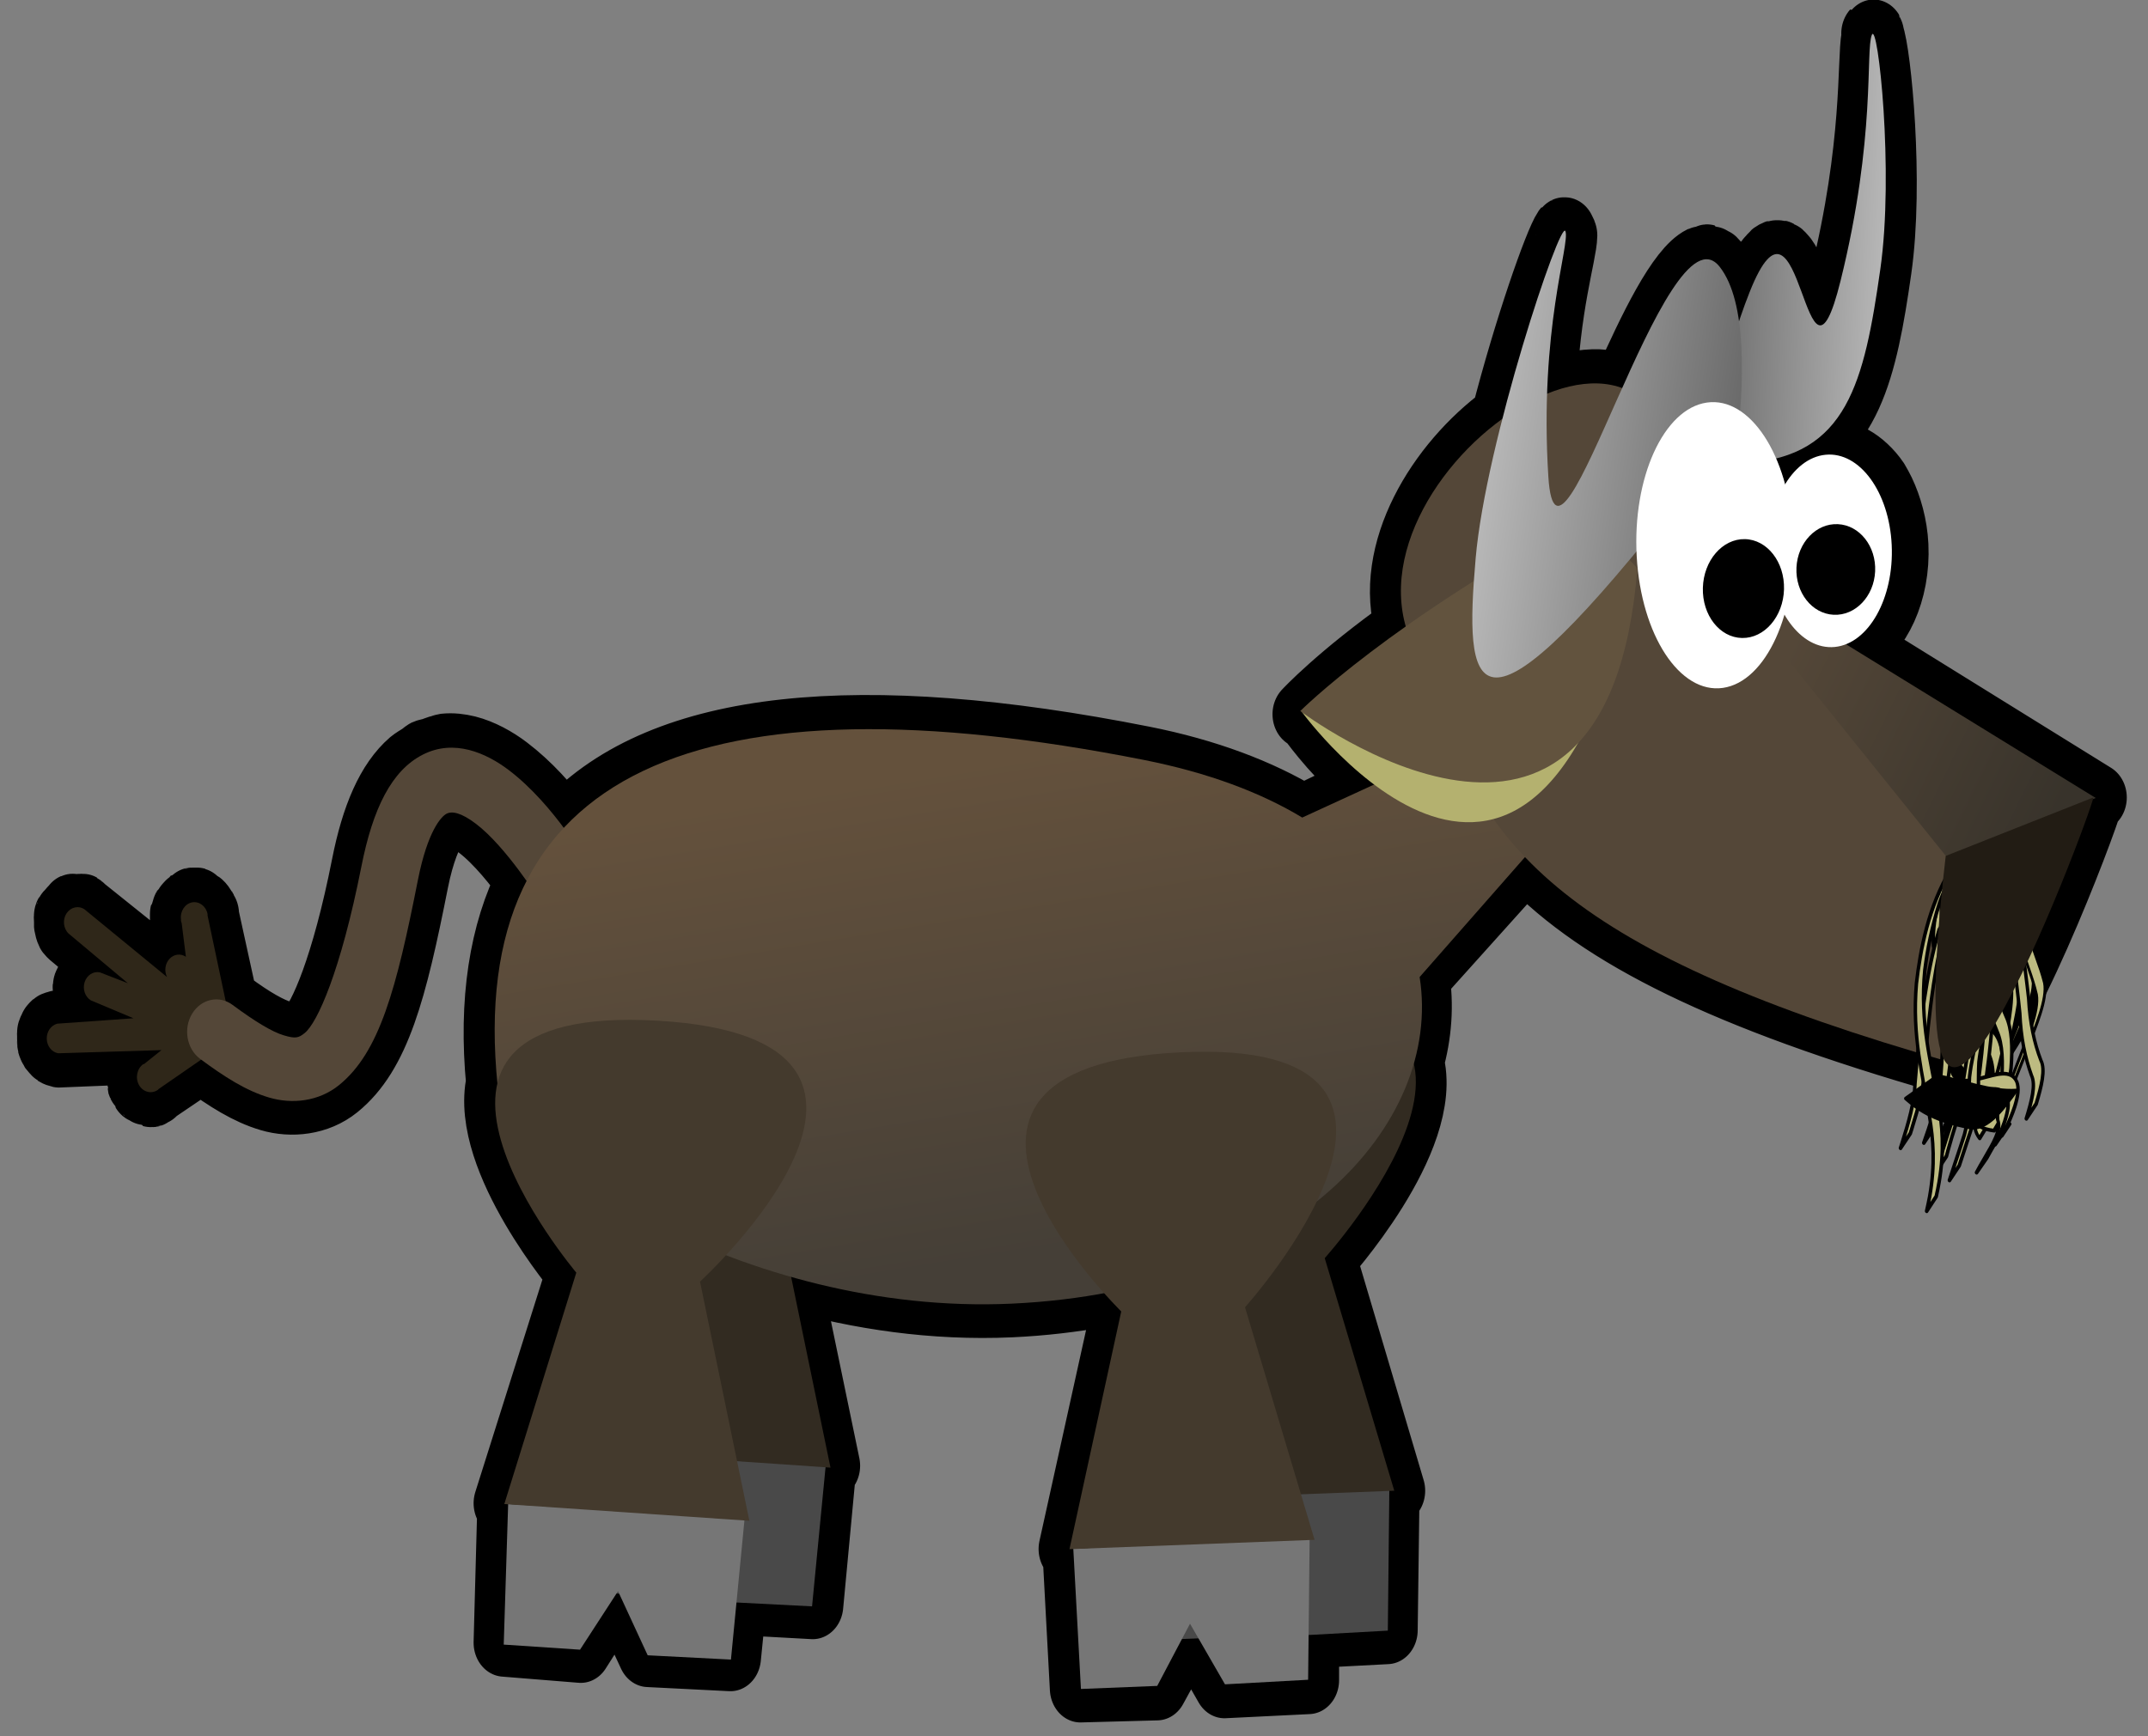 <?xml version="1.0" encoding="UTF-8" standalone="no"?>
<!-- Created with Inkscape (http://www.inkscape.org/) -->
<svg
   xmlns:dc="http://purl.org/dc/elements/1.1/"
   xmlns:cc="http://web.resource.org/cc/"
   xmlns:rdf="http://www.w3.org/1999/02/22-rdf-syntax-ns#"
   xmlns:svg="http://www.w3.org/2000/svg"
   xmlns="http://www.w3.org/2000/svg"
   xmlns:xlink="http://www.w3.org/1999/xlink"
   xmlns:sodipodi="http://inkscape.sourceforge.net/DTD/sodipodi-0.dtd"
   xmlns:inkscape="http://www.inkscape.org/namespaces/inkscape"
   width="47"
   height="38"
   id="svg2"
   sodipodi:version="0.32"
   inkscape:version="0.43"
   sodipodi:docbase="/home/yekcim/Desktop/SVG/Weapons"
   sodipodi:docname="gnulauncher.svg"
   version="1.0"
   inkscape:output_extension="org.inkscape.output.svg.inkscape">
  <rect width="100%" height="100%" fill="#808080" stroke="none"/>
  <defs
     id="defs4">
    <linearGradient
       id="linearGradient3060">
      <stop
         style="stop-color:#64513c;stop-opacity:1;"
         offset="0"
         id="stop3062" />
      <stop
         style="stop-color:#453f37;stop-opacity:1;"
         offset="1"
         id="stop3064" />
    </linearGradient>
    <defs
       id="defs1062">
      <linearGradient
         id="linearGradient10630"
         inkscape:collect="always">
        <stop
           id="stop10631"
           offset="0"
           style="stop-color:#616161;stop-opacity:1;" />
        <stop
           id="stop10632"
           offset="1"
           style="stop-color:#616161;stop-opacity:0;" />
      </linearGradient>
      <linearGradient
         id="linearGradient10560"
         inkscape:collect="always">
        <stop
           id="stop10561"
           offset="0"
           style="stop-color:#000000;stop-opacity:1;" />
        <stop
           id="stop10562"
           offset="1"
           style="stop-color:#000000;stop-opacity:0;" />
      </linearGradient>
      <linearGradient
         id="linearGradient13777">
        <stop
           id="stop13779"
           style="stop-color:#d17d00;stop-opacity:1;"
           offset="0" />
        <stop
           id="stop13778"
           style="stop-color:#a7b135;stop-opacity:0;"
           offset="1" />
      </linearGradient>
      <linearGradient
         id="linearGradient11847">
        <stop
           id="stop11849"
           style="stop-color:#000000;stop-opacity:1;"
           offset="0" />
        <stop
           id="stop11848"
           style="stop-color:#000000;stop-opacity:0;"
           offset="1" />
      </linearGradient>
      <linearGradient
         id="linearGradient6187">
        <stop
           id="stop6188"
           offset="0"
           style="stop-color:#2e1b0b;stop-opacity:1;" />
        <stop
           id="stop6189"
           offset="1"
           style="stop-color:#431e00;stop-opacity:0;" />
      </linearGradient>
      <linearGradient
         id="linearGradient4909"
         inkscape:collect="always">
        <stop
           id="stop4910"
           offset="0"
           style="stop-color:#000000;stop-opacity:1;" />
        <stop
           id="stop4911"
           offset="1"
           style="stop-color:#000000;stop-opacity:0;" />
      </linearGradient>
      <linearGradient
         id="linearGradient1780">
        <stop
           id="stop1781"
           offset="0"
           style="stop-color:#454545;stop-opacity:1;" />
        <stop
           id="stop1782"
           offset="1"
           style="stop-color:#ffffff;stop-opacity:0;" />
      </linearGradient>
      <linearGradient
         id="linearGradient3869">
        <stop
           id="stop3872"
           style="stop-color:#d2dd2e;stop-opacity:1;"
           offset="0" />
        <stop
           id="stop3871"
           style="stop-color:#b3b96d;stop-opacity:0.656;"
           offset="0.761" />
        <stop
           id="stop3870"
           style="stop-color:#b1b952;stop-opacity:0;"
           offset="1" />
      </linearGradient>
      <linearGradient
         y2="2708.214"
         x2="96.983"
         y1="319.335"
         x1="4373.305"
         gradientTransform="matrix(0.113,0,0,0.115,26.434,157.176)"
         gradientUnits="userSpaceOnUse"
         id="linearGradient3799"
         xlink:href="#linearGradient9217"
         inkscape:collect="always" />
      <linearGradient
         y2="2479.594"
         x2="1523.372"
         y1="2479.594"
         x1="862.165"
         gradientTransform="matrix(0.231,0,0,7.644947e-2,26.552,129.555)"
         gradientUnits="userSpaceOnUse"
         id="linearGradient3800"
         xlink:href="#linearGradient7337"
         inkscape:collect="always" />
      <linearGradient
         y2="1630.204"
         x2="1782.037"
         y1="2173.317"
         x1="580.228"
         gradientTransform="matrix(0.163,0,0,7.648058e-2,75.53,161.805)"
         gradientUnits="userSpaceOnUse"
         id="linearGradient3801"
         xlink:href="#linearGradient5442"
         inkscape:collect="always" />
      <radialGradient
         r="739.705"
         fy="1573.44"
         fx="-606.797"
         cy="1573.44"
         cx="-606.797"
         gradientTransform="matrix(0.16,0,0,7.785591e-2,363.092,173.858)"
         gradientUnits="userSpaceOnUse"
         id="radialGradient3802"
         xlink:href="#linearGradient5442"
         inkscape:collect="always" />
      <linearGradient
         y2="1720.94"
         x2="5625.465"
         y1="3945.112"
         x1="4848.597"
         gradientTransform="scale(0.66,1.515)"
         gradientUnits="userSpaceOnUse"
         id="linearGradient3803"
         xlink:href="#linearGradient21707"
         inkscape:collect="always" />
      <linearGradient
         y2="1184.903"
         x2="-352.84"
         y1="5021.473"
         x1="-7797.742"
         gradientTransform="matrix(0.237,0,0,0.208,-2451.443,4783.687)"
         gradientUnits="userSpaceOnUse"
         id="linearGradient3804"
         xlink:href="#linearGradient7337"
         inkscape:collect="always" />
      <linearGradient
         y2="1184.903"
         x2="-352.84"
         y1="5021.473"
         x1="-7797.742"
         gradientTransform="matrix(0.237,0,0,0.208,-2451.443,4783.687)"
         gradientUnits="userSpaceOnUse"
         id="linearGradient3805"
         xlink:href="#linearGradient7337"
         inkscape:collect="always" />
      <defs
         id="defs3745">
        <linearGradient
           xlink:href="#linearGradient13777"
           spreadMethod="pad"
           gradientUnits="objectBoundingBox"
           y2="0.5"
           x2="1"
           y1="0.5"
           x1="0"
           id="linearGradient22333" />
        <linearGradient
           id="linearGradient21707">
          <stop
             id="stop21708"
             offset="0"
             style="stop-color:#ffffff;stop-opacity:1;" />
          <stop
             id="stop21709"
             offset="1"
             style="stop-color:#a7b135;stop-opacity:0;" />
        </linearGradient>
        <linearGradient
           xlink:href="#linearGradient11847"
           spreadMethod="pad"
           gradientUnits="objectBoundingBox"
           y2="0.5"
           x2="1"
           y1="0.5"
           x1="0"
           id="linearGradient9217"
           inkscape:collect="always" />
        <linearGradient
           id="linearGradient8584">
          <stop
             id="stop8585"
             offset="0"
             style="stop-color:#000000;stop-opacity:1;" />
          <stop
             id="stop8586"
             offset="1"
             style="stop-color:#cece4c;stop-opacity:0;" />
        </linearGradient>
        <linearGradient
           id="linearGradient7337">
          <stop
             id="stop7338"
             offset="0"
             style="stop-color:#b1b12f;stop-opacity:1;" />
          <stop
             id="stop7339"
             offset="1"
             style="stop-color:#cece4c;stop-opacity:0;" />
        </linearGradient>
        <linearGradient
           xlink:href="#linearGradient3869"
           spreadMethod="pad"
           gradientUnits="objectBoundingBox"
           y2="0.5"
           x2="1"
           y1="0.5"
           x1="0"
           id="linearGradient5442" />
      </defs>
      <sodipodi:namedview
         inkscape:guide-bbox="true"
         showguides="true"
         inkscape:window-y="27"
         inkscape:window-x="0"
         inkscape:window-height="851"
         inkscape:window-width="1440"
         inkscape:current-layer="layer1"
         inkscape:cy="420.94487"
         inkscape:cx="297.63780"
         inkscape:zoom="0.80057989"
         inkscape:pageshadow="2"
         inkscape:pageopacity="0.0"
         borderopacity="1.0"
         bordercolor="#666666"
         pagecolor="#ffffff"
         id="namedview3772" />
      <linearGradient
         y2="-66.932"
         x2="-160.149"
         y1="106.319"
         x1="-148.78"
         gradientTransform="scale(0.892,1.121)"
         gradientUnits="userSpaceOnUse"
         id="linearGradient6167"
         xlink:href="#linearGradient4909"
         inkscape:collect="always" />
      <linearGradient
         gradientUnits="userSpaceOnUse"
         y2="359.097"
         x2="758.312"
         y1="69.853"
         x1="698.545"
         gradientTransform="matrix(0.915,0.128,-0.15,1.071,19.549,-8.453)"
         id="linearGradient10563"
         xlink:href="#linearGradient10560"
         inkscape:collect="always" />
      <linearGradient
         y2="342.743"
         x2="770.592"
         y1="96.895"
         x1="647.371"
         gradientTransform="matrix(0.915,0.128,-0.15,1.071,0,0)"
         gradientUnits="userSpaceOnUse"
         id="linearGradient10578"
         xlink:href="#linearGradient10560"
         inkscape:collect="always" />
      <linearGradient
         y2="-66.932"
         x2="-160.149"
         y1="106.319"
         x1="-148.78"
         gradientTransform="scale(0.892,1.121)"
         gradientUnits="userSpaceOnUse"
         id="linearGradient10604"
         xlink:href="#linearGradient4909"
         inkscape:collect="always" />
      <linearGradient
         gradientUnits="userSpaceOnUse"
         y2="3.678"
         x2="-154.146"
         y1="105.155"
         x1="-164.592"
         gradientTransform="scale(0.884,1.132)"
         id="linearGradient10633"
         xlink:href="#linearGradient10630"
         inkscape:collect="always" />
      <linearGradient
         y2="3.678"
         x2="-154.146"
         y1="105.155"
         x1="-164.592"
         gradientTransform="scale(0.884,1.132)"
         gradientUnits="userSpaceOnUse"
         id="linearGradient10647"
         xlink:href="#linearGradient10630"
         inkscape:collect="always" />
      <radialGradient
         r="308.81"
         fy="218.61"
         fx="-446.725"
         cy="218.61"
         cx="-446.725"
         gradientTransform="matrix(-0.663,1.058,1.331,0.59,-891.791,666.425)"
         gradientUnits="userSpaceOnUse"
         id="radialGradient5568"
         xlink:href="#linearGradient1780"
         inkscape:collect="always" />
      <linearGradient
         y2="3.678"
         x2="-154.146"
         y1="105.155"
         x1="-164.592"
         gradientTransform="matrix(0.437,-0.48,0.615,0.558,723.073,-61.92)"
         gradientUnits="userSpaceOnUse"
         id="linearGradient4391"
         xlink:href="#linearGradient10630"
         inkscape:collect="always" />
    </defs>
    <linearGradient
       id="linearGradient4073">
      <stop
         id="stop4075"
         offset="0"
         style="stop-color:#544738;stop-opacity:1;" />
      <stop
         id="stop4077"
         offset="1"
         style="stop-color:#38332b;stop-opacity:1;" />
    </linearGradient>
    <linearGradient
       id="linearGradient5581">
      <stop
         id="stop5583"
         offset="0"
         style="stop-color:#b7b7b7;stop-opacity:1;" />
      <stop
         id="stop5585"
         offset="1"
         style="stop-color:#6a6a6a;stop-opacity:1;" />
    </linearGradient>
    <linearGradient
       inkscape:collect="always"
       xlink:href="#linearGradient3060"
       id="linearGradient4265"
       gradientUnits="userSpaceOnUse"
       gradientTransform="matrix(0.374,0,0,0.374,18.532,0.607)"
       x1="-9.457"
       y1="30.06"
       x2="-6.542"
       y2="49.721" />
    <linearGradient
       inkscape:collect="always"
       xlink:href="#linearGradient5581"
       id="linearGradient4267"
       gradientUnits="userSpaceOnUse"
       gradientTransform="matrix(0.299,-0.416,-3.029733e-2,0.772,24.812,8.155)"
       x1="21.065"
       y1="4.332"
       x2="10.8"
       y2="4.279" />
    <linearGradient
       inkscape:collect="always"
       xlink:href="#linearGradient5581"
       id="linearGradient4269"
       gradientUnits="userSpaceOnUse"
       gradientTransform="matrix(0.421,-1.60661e-2,-0.163,1.05,24.721,1.755)"
       x1="1.053"
       y1="5.126"
       x2="10.869"
       y2="5.126" />
    <linearGradient
       inkscape:collect="always"
       xlink:href="#linearGradient4073"
       id="linearGradient4271"
       gradientUnits="userSpaceOnUse"
       gradientTransform="matrix(0.639,-0.283,0.42,0.676,-6.353,18.163)"
       x1="49.344"
       y1="9.288"
       x2="52.653"
       y2="14.641" />
  </defs>
  <sodipodi:namedview
     id="base"
     pagecolor="#ffffff"
     bordercolor="#666666"
     borderopacity="1.0"
     inkscape:pageopacity="0.0"
     inkscape:pageshadow="2"
     inkscape:zoom="8.2000115"
     inkscape:cx="53.448206"
     inkscape:cy="13.595473"
     inkscape:document-units="px"
     inkscape:current-layer="layer1"
     inkscape:window-width="1430"
     inkscape:window-height="821"
     inkscape:window-x="0"
     inkscape:window-y="25" />
  <g
     inkscape:label="Calque 1"
     inkscape:groupmode="layer"
     id="layer1">
    <g
       id="g4194"
       transform="matrix(1.31,0,0,1.458,0.714,-0.406)">
      <path
         id="path3221"
         d="M 30.719,0.781 C 30.717,0.783 30.72,0.809 30.719,0.812 C 30.717,0.817 30.72,0.839 30.719,0.844 C 30.646,1.184 30.748,2.472 30.188,4.5 C 30.117,4.754 30.057,4.927 30,5.031 C 29.992,5.044 29.976,5.083 29.969,5.094 C 29.961,5.103 29.945,5.118 29.938,5.125 C 29.93,5.131 29.913,5.152 29.906,5.156 C 29.903,5.158 29.878,5.155 29.875,5.156 C 29.872,5.156 29.847,5.157 29.844,5.156 C 29.841,5.155 29.816,5.158 29.812,5.156 C 29.809,5.154 29.784,5.128 29.781,5.125 C 29.778,5.122 29.753,5.097 29.75,5.094 C 29.611,4.904 29.487,4.402 29.312,4.188 C 29.309,4.183 29.285,4.16 29.281,4.156 C 29.273,4.149 29.258,4.131 29.25,4.125 C 29.246,4.122 29.223,4.128 29.219,4.125 C 29.215,4.123 29.192,4.096 29.188,4.094 C 29.183,4.093 29.161,4.095 29.156,4.094 C 29.152,4.093 29.13,4.094 29.125,4.094 C 29.12,4.094 29.098,4.093 29.094,4.094 C 29.079,4.099 29.046,4.115 29.031,4.125 C 29.026,4.129 29.005,4.152 29,4.156 C 28.995,4.161 28.974,4.182 28.969,4.188 C 28.963,4.193 28.943,4.212 28.938,4.219 C 28.915,4.247 28.868,4.306 28.844,4.344 C 28.795,4.424 28.742,4.533 28.688,4.656 C 28.624,4.799 28.554,4.947 28.5,5.094 C 28.455,4.822 28.368,4.556 28.25,4.375 C 28.231,4.347 28.209,4.306 28.188,4.281 C 28.181,4.273 28.163,4.257 28.156,4.25 C 28.149,4.243 28.132,4.225 28.125,4.219 C 28.121,4.216 28.097,4.221 28.094,4.219 C 28.086,4.214 28.07,4.191 28.062,4.188 C 28.059,4.186 28.035,4.189 28.031,4.188 C 28.027,4.186 28.004,4.188 28,4.188 C 27.996,4.187 27.973,4.157 27.969,4.156 C 27.957,4.157 27.918,4.186 27.906,4.188 C 27.894,4.19 27.856,4.183 27.844,4.188 C 27.457,4.358 26.989,5.24 26.562,6.094 C 26.52,6.079 26.451,6.072 26.406,6.062 C 26.334,6.048 26.232,6.035 26.156,6.031 C 25.889,6.023 25.574,6.081 25.281,6.188 C 25.329,4.873 25.621,4.074 25.625,3.812 C 25.625,3.797 25.597,3.761 25.594,3.75 C 25.592,3.751 25.564,3.748 25.562,3.75 C 25.415,3.943 24.908,5.239 24.531,6.562 C 23.449,7.276 22.551,8.585 22.938,9.719 C 21.767,10.465 21.219,11 21.219,11 C 21.223,11.003 21.245,10.996 21.25,11 C 21.258,11.005 21.27,11.024 21.281,11.031 C 21.398,11.17 21.798,11.661 22.375,12.062 L 21.219,12.562 C 20.529,12.187 19.633,11.878 18.562,11.688 C 13.841,10.847 10.514,11.119 8.875,12.688 C 8.644,12.408 8.335,12.094 7.969,11.844 C 7.777,11.712 7.528,11.587 7.281,11.531 C 7.15,11.502 7.013,11.487 6.875,11.5 C 6.843,11.504 6.783,11.525 6.75,11.531 C 6.726,11.537 6.681,11.555 6.656,11.562 C 6.624,11.573 6.564,11.58 6.531,11.594 C 6.507,11.605 6.461,11.644 6.438,11.656 C 6.391,11.682 6.324,11.718 6.281,11.75 C 5.906,12.041 5.659,12.557 5.5,13.281 C 5.163,14.815 4.775,15.597 4.562,15.781 C 4.559,15.784 4.535,15.779 4.531,15.781 C 4.518,15.791 4.512,15.805 4.5,15.812 C 4.494,15.816 4.474,15.841 4.469,15.844 C 4.463,15.846 4.443,15.842 4.438,15.844 C 4.426,15.846 4.388,15.843 4.375,15.844 C 4.332,15.842 4.26,15.832 4.188,15.812 C 3.993,15.761 3.712,15.62 3.344,15.375 C 3.337,15.37 3.32,15.348 3.312,15.344 C 3.298,15.336 3.265,15.319 3.25,15.312 L 2.938,14.031 L 2.938,14 C 2.936,13.993 2.909,13.976 2.906,13.969 C 2.905,13.965 2.908,13.941 2.906,13.938 C 2.904,13.934 2.877,13.909 2.875,13.906 C 2.866,13.895 2.855,13.884 2.844,13.875 C 2.832,13.867 2.794,13.849 2.781,13.844 C 2.775,13.842 2.757,13.814 2.75,13.812 C 2.746,13.812 2.722,13.813 2.719,13.812 C 2.715,13.812 2.691,13.812 2.688,13.812 C 2.684,13.813 2.66,13.812 2.656,13.812 C 2.649,13.814 2.632,13.841 2.625,13.844 C 2.622,13.845 2.597,13.842 2.594,13.844 C 2.591,13.846 2.565,13.873 2.562,13.875 C 2.557,13.88 2.536,13.901 2.531,13.906 C 2.529,13.909 2.502,13.935 2.5,13.938 C 2.498,13.941 2.501,13.965 2.5,13.969 C 2.499,13.972 2.47,13.996 2.469,14 C 2.468,14.004 2.469,14.028 2.469,14.031 C 2.469,14.035 2.469,14.059 2.469,14.062 C 2.469,14.066 2.468,14.09 2.469,14.094 L 2.5,14.125 L 2.562,14.656 C 2.557,14.653 2.537,14.628 2.531,14.625 C 2.525,14.623 2.506,14.627 2.5,14.625 C 2.476,14.62 2.43,14.622 2.406,14.625 C 2.4,14.626 2.381,14.623 2.375,14.625 C 2.369,14.627 2.349,14.622 2.344,14.625 C 2.338,14.628 2.318,14.653 2.312,14.656 C 2.308,14.66 2.286,14.652 2.281,14.656 C 2.267,14.67 2.26,14.703 2.25,14.719 C 2.244,14.73 2.222,14.77 2.219,14.781 C 2.217,14.787 2.22,14.806 2.219,14.812 C 2.218,14.819 2.219,14.838 2.219,14.844 C 2.22,14.856 2.216,14.894 2.219,14.906 L 0.875,13.938 C 0.869,13.934 0.85,13.909 0.844,13.906 C 0.831,13.901 0.795,13.909 0.781,13.906 C 0.768,13.905 0.732,13.905 0.719,13.906 C 0.705,13.909 0.669,13.901 0.656,13.906 C 0.65,13.909 0.631,13.934 0.625,13.938 C 0.619,13.942 0.599,13.964 0.594,13.969 C 0.589,13.974 0.567,13.994 0.562,14 C 0.561,14.003 0.533,14.028 0.531,14.031 C 0.526,14.044 0.534,14.08 0.531,14.094 C 0.53,14.107 0.53,14.143 0.531,14.156 C 0.536,14.183 0.548,14.226 0.562,14.25 C 0.567,14.256 0.589,14.276 0.594,14.281 L 1.594,15.031 L 1.125,14.875 C 1.118,14.874 1.101,14.876 1.094,14.875 C 1.08,14.875 1.044,14.873 1.031,14.875 C 1.012,14.88 0.986,14.897 0.969,14.906 C 0.963,14.91 0.943,14.933 0.938,14.938 C 0.914,14.961 0.887,14.999 0.875,15.031 C 0.872,15.044 0.845,15.08 0.844,15.094 C 0.844,15.12 0.866,15.163 0.875,15.188 C 0.892,15.223 0.935,15.258 0.969,15.281 L 1.688,15.562 L 0.406,15.656 C 0.381,15.664 0.333,15.672 0.312,15.688 C 0.308,15.692 0.286,15.714 0.281,15.719 C 0.27,15.734 0.258,15.764 0.25,15.781 C 0.246,15.793 0.252,15.831 0.25,15.844 C 0.25,15.85 0.25,15.868 0.25,15.875 C 0.25,15.882 0.249,15.9 0.25,15.906 C 0.251,15.913 0.248,15.931 0.25,15.938 C 0.257,15.955 0.27,15.985 0.281,16 C 0.285,16.005 0.308,16.027 0.312,16.031 C 0.317,16.035 0.338,16.059 0.344,16.062 C 0.366,16.075 0.411,16.089 0.438,16.094 L 2.156,16.031 L 1.875,16.25 L 1.844,16.25 C 1.837,16.255 1.818,16.276 1.812,16.281 C 1.81,16.284 1.784,16.31 1.781,16.312 C 1.779,16.316 1.783,16.341 1.781,16.344 C 1.778,16.35 1.753,16.368 1.75,16.375 C 1.749,16.379 1.751,16.403 1.75,16.406 C 1.75,16.41 1.75,16.434 1.75,16.438 C 1.75,16.441 1.75,16.465 1.75,16.469 C 1.751,16.472 1.749,16.496 1.75,16.5 C 1.751,16.504 1.749,16.528 1.75,16.531 C 1.752,16.535 1.78,16.559 1.781,16.562 C 1.786,16.569 1.807,16.588 1.812,16.594 C 1.815,16.596 1.81,16.622 1.812,16.625 C 1.815,16.627 1.841,16.623 1.844,16.625 C 1.847,16.627 1.872,16.654 1.875,16.656 C 1.878,16.658 1.903,16.655 1.906,16.656 C 1.91,16.657 1.934,16.656 1.938,16.656 C 1.941,16.657 1.965,16.687 1.969,16.688 C 1.972,16.687 1.996,16.688 2,16.688 C 2.007,16.687 2.024,16.658 2.031,16.656 C 2.035,16.655 2.059,16.658 2.062,16.656 C 2.069,16.653 2.087,16.629 2.094,16.625 L 2.812,16.188 C 3.206,16.448 3.563,16.651 3.938,16.75 C 4.321,16.852 4.786,16.809 5.125,16.562 C 5.803,16.069 6.077,15.139 6.438,13.5 C 6.539,13.039 6.679,12.763 6.781,12.625 C 6.791,12.612 6.803,12.573 6.812,12.562 C 6.826,12.548 6.863,12.541 6.875,12.531 C 6.882,12.526 6.9,12.504 6.906,12.5 C 6.92,12.494 6.952,12.472 6.969,12.469 C 6.972,12.468 6.996,12.469 7,12.469 C 7.004,12.469 7.027,12.469 7.031,12.469 C 7.119,12.48 7.249,12.549 7.406,12.656 C 7.721,12.871 8.045,13.239 8.25,13.5 C 7.801,14.29 7.619,15.308 7.75,16.531 C 7.47,17.657 9.104,19.383 9.094,19.375 L 7.875,22.844 L 7.938,22.844 L 7.875,24.938 L 9.156,25.031 L 9.75,24.188 L 9.812,24.188 L 10.281,25.094 L 11.656,25.156 L 11.75,24.312 L 13.031,24.375 L 13.25,22.281 L 13.312,22.281 L 12.656,19.438 C 13.788,19.727 15.043,19.897 16.344,19.844 C 16.881,19.822 17.396,19.766 17.875,19.688 C 18.053,19.867 18.19,19.971 18.188,19.969 L 17.312,23.531 L 17.375,23.531 L 17.5,25.625 L 18.781,25.594 L 19.219,24.875 L 19.469,24.875 L 19.906,25.562 L 21.312,25.5 L 21.312,24.812 L 22.625,24.75 L 22.656,22.656 L 22.75,22.656 L 21.594,19.156 C 21.594,19.156 23.417,17.351 23.062,16.219 C 23.197,15.792 23.231,15.362 23.156,14.938 L 24.938,13.156 C 26.155,14.298 28.247,15.235 31.938,16.188 C 31.94,16.192 31.935,16.215 31.938,16.219 C 31.947,16.221 31.959,16.216 31.969,16.219 C 31.972,16.222 31.966,16.247 31.969,16.25 C 31.975,16.256 31.993,16.277 32,16.281 C 32.003,16.283 32.028,16.28 32.031,16.281 C 32.035,16.282 32.059,16.28 32.062,16.281 C 32.066,16.282 32.09,16.312 32.094,16.312 C 32.098,16.312 32.121,16.313 32.125,16.312 C 32.133,16.311 32.148,16.283 32.156,16.281 C 32.16,16.28 32.183,16.283 32.188,16.281 C 32.904,15.96 34.303,12.628 34.406,12.281 L 34.469,12.25 L 30.375,9.969 C 30.392,9.963 30.421,9.944 30.438,9.938 C 30.873,9.739 31.192,9.141 31.156,8.469 C 31.141,8.182 31.052,7.903 30.938,7.688 C 30.912,7.641 30.873,7.573 30.844,7.531 C 30.736,7.386 30.58,7.258 30.438,7.188 C 30.365,7.155 30.265,7.135 30.188,7.125 C 30.144,7.121 30.076,7.09 30.031,7.094 C 29.942,7.101 29.862,7.151 29.781,7.188 C 29.638,7.258 29.48,7.386 29.375,7.531 C 29.364,7.548 29.355,7.576 29.344,7.594 C 29.298,7.433 29.223,7.292 29.156,7.156 C 30.373,6.864 30.637,5.808 30.875,4.312 C 31.082,3.015 30.866,1.073 30.75,0.812 C 30.748,0.809 30.752,0.784 30.75,0.781 C 30.748,0.781 30.72,0.78 30.719,0.781 z "
         style="fill:none;fill-opacity:1;fill-rule:evenodd;stroke:#000000;stroke-width:1.019;stroke-linecap:round;stroke-linejoin:round;stroke-miterlimit:4;stroke-dasharray:none;stroke-opacity:1" />
      <g
         id="g3202">
        <path
           style="fill:#2f2719;fill-opacity:1;fill-rule:evenodd;stroke:none;stroke-width:1.211;stroke-linecap:round;stroke-linejoin:round;stroke-miterlimit:4;stroke-dasharray:none;stroke-opacity:1"
           d="M 2.665,13.824 C 2.543,13.844 2.46,13.959 2.478,14.081 L 2.478,14.104 L 2.49,14.139 L 2.56,14.641 C 2.472,14.588 2.36,14.6 2.286,14.672 C 2.212,14.743 2.195,14.855 2.245,14.945 L 0.867,13.929 C 0.767,13.868 0.638,13.894 0.568,13.987 C 0.498,14.081 0.511,14.213 0.599,14.291 L 1.591,15.038 L 1.124,14.875 C 1.015,14.854 0.907,14.916 0.869,15.02 C 0.831,15.125 0.875,15.241 0.972,15.295 L 1.684,15.564 L 0.412,15.645 C 0.307,15.669 0.233,15.764 0.236,15.872 C 0.239,15.98 0.317,16.071 0.424,16.089 L 0.435,16.089 L 0.447,16.089 L 2.152,16.042 L 1.86,16.252 L 1.848,16.252 C 1.742,16.32 1.71,16.461 1.778,16.568 C 1.846,16.674 1.987,16.705 2.093,16.638 L 2.105,16.626 L 3.062,16.031 C 3.07,16.031 3.078,16.031 3.086,16.031 C 3.101,16.028 3.117,16.024 3.132,16.019 C 3.244,15.994 3.32,15.888 3.307,15.774 C 3.308,15.766 3.308,15.758 3.307,15.75 C 3.314,15.72 3.314,15.688 3.307,15.657 L 2.922,14.022 L 2.922,13.999 C 2.896,13.882 2.784,13.805 2.665,13.824 L 2.665,13.824 z "
           id="path3077" />
        <path
           style="color:#000000;fill:#544738;fill-opacity:1;fill-rule:evenodd;stroke:none;stroke-width:2.6;stroke-linecap:round;stroke-linejoin:round;marker:none;marker-start:none;marker-mid:none;marker-end:none;stroke-miterlimit:4;stroke-dasharray:none;stroke-dashoffset:0;stroke-opacity:1;visibility:visible;display:inline;overflow:visible"
           d="M 7.289,11.536 C 7.042,11.48 6.779,11.487 6.518,11.606 C 5.996,11.844 5.683,12.413 5.491,13.287 C 5.142,14.87 4.753,15.634 4.545,15.785 C 4.441,15.861 4.389,15.872 4.195,15.82 C 4.001,15.769 3.71,15.61 3.342,15.365 C 3.12,15.214 2.817,15.271 2.665,15.494 C 2.514,15.716 2.571,16.019 2.794,16.171 C 3.199,16.441 3.566,16.653 3.95,16.754 C 4.333,16.856 4.778,16.814 5.117,16.568 C 5.795,16.075 6.076,15.124 6.436,13.485 C 6.599,12.748 6.827,12.533 6.915,12.493 C 7.003,12.453 7.154,12.473 7.405,12.645 C 7.909,12.989 8.456,13.777 8.456,13.777 C 8.601,14.003 8.902,14.068 9.128,13.923 C 9.353,13.778 9.419,13.478 9.274,13.252 C 9.274,13.252 8.723,12.365 7.954,11.839 C 7.762,11.708 7.535,11.592 7.289,11.536 z "
           id="path3058" />
        <g
           id="g3034"
           transform="matrix(0.296,2.836053e-2,-2.836053e-2,0.296,11.936,4.833)">
          <path
             style="fill:#494949;fill-opacity:1;fill-rule:evenodd;stroke:none;stroke-width:1.273px;stroke-linecap:butt;stroke-linejoin:miter;stroke-opacity:1"
             d="M 9.984,57.932 L -3.307,58.507 L -2.879,65.595 L 1.413,65.441 L 3.255,62.297 L 5.223,65.361 L 9.898,65.129 L 9.984,57.932 z "
             id="path3036"
             sodipodi:nodetypes="cccccccc" />
          <path
             style="opacity:1;color:#000000;fill:#322b21;fill-opacity:1;fill-rule:evenodd;stroke:none;stroke-width:1px;stroke-linecap:round;stroke-linejoin:round;marker:none;marker-start:none;marker-mid:none;marker-end:none;stroke-miterlimit:4;stroke-dasharray:none;stroke-dashoffset:0;stroke-opacity:1;visibility:visible;display:inline;overflow:visible"
             d="M -0.612,46.515 C -0.556,46.551 -14.725,34.176 2.734,33.417 C 20.006,32.665 6.349,46.302 6.349,46.302 L 10.261,58.058 L -3.523,58.529 L -0.612,46.515 z "
             id="path3038"
             sodipodi:nodetypes="czcccc" />
        </g>
        <g
           id="g3030"
           transform="matrix(0.297,0,0,0.297,19.696,5.413)">
          <path
             style="opacity:1;color:#000000;fill:#494949;fill-opacity:1;fill-rule:evenodd;stroke:none;stroke-width:1.273px;stroke-linecap:butt;stroke-linejoin:miter;marker:none;marker-start:none;marker-mid:none;marker-end:none;stroke-miterlimit:4;stroke-dasharray:none;stroke-dashoffset:0;stroke-opacity:1;visibility:visible;display:inline;overflow:visible"
             d="M 9.984,57.932 L -3.307,58.507 L -2.879,65.595 L 1.413,65.441 L 3.255,62.297 L 5.223,65.361 L 9.898,65.129 L 9.984,57.932 z "
             id="path3014"
             sodipodi:nodetypes="cccccccc" />
          <path
             style="opacity:1;color:#000000;fill:#322b21;fill-opacity:1;fill-rule:evenodd;stroke:none;stroke-width:1px;stroke-linecap:round;stroke-linejoin:round;marker:none;marker-start:none;marker-mid:none;marker-end:none;stroke-miterlimit:4;stroke-dasharray:none;stroke-dashoffset:0;stroke-opacity:1;visibility:visible;display:inline;overflow:visible"
             d="M -0.612,46.515 C -0.556,46.551 -14.725,34.176 2.734,33.417 C 20.006,32.665 6.349,46.302 6.349,46.302 L 10.261,58.058 L -3.523,58.529 L -0.612,46.515 z "
             id="path3016"
             sodipodi:nodetypes="czcccc" />
        </g>
        <path
           style="color:#000000;fill:url(#linearGradient4265);fill-opacity:1;fill-rule:evenodd;stroke:none;stroke-width:1px;stroke-linecap:round;stroke-linejoin:round;marker:none;marker-start:none;marker-mid:none;marker-end:none;stroke-miterlimit:4;stroke-dasharray:none;stroke-dashoffset:0;stroke-opacity:1;visibility:visible;display:inline;overflow:visible"
           d="M 25.818,10.648 L 21.206,12.551 C 20.516,12.176 19.637,11.878 18.567,11.687 C 11.198,10.376 7.222,11.802 7.767,16.579 C 7.881,17.574 11.848,20.032 16.349,19.848 C 21.027,19.656 23.556,17.164 23.167,14.945 L 25.187,12.878 L 25.818,10.648 z "
           id="path2208" />
        <g
           id="g3026"
           transform="matrix(0.297,0,0,0.297,19.85,3.589)">
          <path
             style="fill:#767676;fill-opacity:1;fill-rule:evenodd;stroke:none;stroke-width:1.273px;stroke-linecap:butt;stroke-linejoin:miter;stroke-opacity:1"
             d="M 4.983,66.555 L -8.309,67.13 L -7.88,74.218 L -3.589,74.064 L -1.746,70.92 L 0.221,73.984 L 4.897,73.753 L 4.983,66.555 z "
             id="path3010"
             sodipodi:nodetypes="cccccccc" />
          <path
             style="opacity:1;color:#000000;fill:#443a2d;fill-opacity:1;fill-rule:evenodd;stroke:none;stroke-width:1px;stroke-linecap:round;stroke-linejoin:round;marker:none;marker-start:none;marker-mid:none;marker-end:none;stroke-miterlimit:4;stroke-dasharray:none;stroke-dashoffset:0;stroke-opacity:1;visibility:visible;display:inline;overflow:visible"
             d="M -5.613,55.138 C -5.557,55.174 -19.726,42.799 -2.268,42.04 C 15.005,41.288 1.348,54.925 1.348,54.925 L 5.26,66.681 L -8.524,67.152 L -5.613,55.138 z "
             id="path3012"
             sodipodi:nodetypes="czcccc" />
        </g>
        <g
           id="g3040"
           transform="matrix(0.296,2.836053e-2,-2.836053e-2,0.296,12.306,3.221)">
          <path
             style="fill:#767676;fill-opacity:1;fill-rule:evenodd;stroke:none;stroke-width:1.273px;stroke-linecap:butt;stroke-linejoin:miter;stroke-opacity:1"
             d="M 4.983,66.555 L -8.309,67.13 L -7.88,74.218 L -3.589,74.064 L -1.746,70.92 L 0.221,73.984 L 4.897,73.753 L 4.983,66.555 z "
             id="path3042"
             sodipodi:nodetypes="cccccccc" />
          <path
             style="opacity:1;color:#000000;fill:#443a2d;fill-opacity:1;fill-rule:evenodd;stroke:none;stroke-width:1px;stroke-linecap:round;stroke-linejoin:round;marker:none;marker-start:none;marker-mid:none;marker-end:none;stroke-miterlimit:4;stroke-dasharray:none;stroke-dashoffset:0;stroke-opacity:1;visibility:visible;display:inline;overflow:visible"
             d="M -5.613,55.138 C -5.557,55.174 -19.726,42.799 -2.268,42.04 C 15.005,41.288 1.348,54.925 1.348,54.925 L 5.26,66.681 L -8.524,67.152 L -5.613,55.138 z "
             id="path3044"
             sodipodi:nodetypes="czcccc" />
        </g>
      </g>
      <g
         transform="matrix(-0.221,0,0,0.222,149.492,-43.407)"
         id="g29199"
         inkscape:label="Layer 1" />
      <g
         transform="matrix(-0.221,0,0,0.222,469.566,49.033)"
         inkscape:label="Layer 1"
         id="g29315" />
      <g
         transform="matrix(-0.221,0,0,0.222,654.083,40.013)"
         id="g29317"
         inkscape:label="Layer 1" />
      <g
         transform="matrix(-0.221,0,0,0.222,151.41,-41.118)"
         id="g2244"
         inkscape:label="Layer 1" />
      <g
         transform="matrix(-0.221,0,0,0.222,471.485,51.322)"
         inkscape:label="Layer 1"
         id="g2246" />
      <g
         transform="matrix(-0.221,0,0,0.222,656.001,42.302)"
         id="g2248"
         inkscape:label="Layer 1" />
      <g
         transform="matrix(-1.219,0,0,1.224,773.472,-99.751)"
         id="g2001"
         inkscape:label="Layer 1" />
      <g
         transform="matrix(-1.219,0,0,1.224,2536.063,409.298)"
         inkscape:label="Layer 1"
         id="g2003" />
      <g
         transform="matrix(-1.219,0,0,1.224,3552.162,359.627)"
         id="g2005"
         inkscape:label="Layer 1" />
      <path
         sodipodi:nodetypes="ccccs"
         id="path2091"
         d="M 27.448,7.581 C 27.519,8.601 30.774,10.296 32.258,13.621 L 32.048,16.228 C 25.707,14.607 24.041,12.995 23.409,10.449 C 21.004,7.993 27.181,3.725 27.448,7.581 z "
         style="fill:#544738;fill-opacity:1;fill-rule:evenodd;stroke:none;stroke-width:1px;stroke-linecap:round;stroke-linejoin:round;stroke-opacity:1" />
      <path
         sodipodi:nodetypes="cczszssc"
         id="path2139"
         d="M 28.409,8.797 C 28.409,8.797 27.832,9.141 27.832,9.141 C 27.832,9.141 27.785,6.684 28.68,4.66 C 29.553,2.688 29.599,6.66 30.197,4.496 C 30.794,2.333 30.611,1.031 30.721,0.801 C 30.821,0.591 31.094,2.86 30.862,4.318 C 30.593,6.012 30.31,7.13 28.621,7.228 C 28.589,7.23 28.409,8.797 28.409,8.797 z "
         style="fill:url(#linearGradient4267);fill-opacity:1;fill-rule:evenodd;stroke:none;stroke-width:0.81px;stroke-linecap:butt;stroke-linejoin:miter;stroke-opacity:1;display:inline" />
      <g
         transform="matrix(0.263,0,3.263748e-2,0.263,-6.267,-18.303)"
         id="g1727">
        <path
           style="fill:#bdbb81;fill-opacity:1;fill-rule:nonzero;stroke:#000000;stroke-width:0.216;stroke-linecap:round;stroke-linejoin:round;stroke-miterlimit:4;stroke-dasharray:none;stroke-opacity:1;display:inline"
           id="path2254"
           d="M 129.634,125.239 C 130.675,123.868 130.376,125.076 131.447,125.198 C 132.223,125.409 134.142,124.777 133.681,126.489 C 132.396,129.178 130.421,131.937 128.904,134.675 C 128.532,135.356 128.714,135.021 128.359,135.68 L 127.673,136.467 C 128.036,135.798 127.85,136.138 128.23,135.447 C 129.742,132.73 131.677,129.998 132.979,127.323 C 133.464,125.635 131.539,126.249 130.8,126.036 C 130.076,125.966 128.722,126.12 130.34,124.268 L 129.634,125.239 z " />
        <path
           style="fill:#bdbb81;fill-opacity:1;fill-rule:nonzero;stroke:#000000;stroke-width:0.216;stroke-linecap:round;stroke-linejoin:round;stroke-miterlimit:4;stroke-dasharray:none;stroke-opacity:1;display:inline"
           id="path2258"
           d="M 130.483,125.014 C 131.701,123.348 130.665,125.326 130.774,126.113 C 131.099,127.381 132.02,128.068 131.331,130.25 C 130.578,132.217 129.416,134.317 128.551,136.326 C 128.507,136.432 128.462,136.538 128.418,136.645 L 127.708,137.474 C 127.753,137.366 127.799,137.258 127.844,137.15 C 128.716,135.136 129.881,133.034 130.647,131.059 C 131.343,128.888 130.466,128.156 130.094,126.95 C 129.943,126.12 130.056,125.325 131.19,124.043 L 130.483,125.014 z " />
        <path
           style="fill:#bdbb81;fill-opacity:1;fill-rule:nonzero;stroke:#000000;stroke-width:0.216;stroke-linecap:round;stroke-linejoin:round;stroke-miterlimit:4;stroke-dasharray:none;stroke-opacity:1;display:inline"
           id="path2260"
           d="M 132.409,121.815 C 132.46,122.169 132.694,122.341 132.852,122.578 C 133.302,123.403 131.87,125.51 131.029,127.061 C 129.613,129.499 130.253,130.398 130.964,131.146 L 130.324,131.953 C 129.625,131.19 128.895,130.333 130.329,127.865 C 131.144,126.362 132.575,124.27 132.147,123.461 C 131.984,123.217 131.752,123.045 131.65,122.732 L 132.409,121.815 z " />
        <path
           style="fill:#bdbb81;fill-opacity:1;fill-rule:nonzero;stroke:#000000;stroke-width:0.216;stroke-linecap:round;stroke-linejoin:round;stroke-miterlimit:4;stroke-dasharray:none;stroke-opacity:1;display:inline"
           id="path2262"
           d="M 132.639,120.479 C 132.302,121.517 132.062,122.488 132.064,123.29 C 132.235,124.819 133.338,125.294 133.979,126.288 C 134.38,126.818 134.241,127.783 133.885,128.966 L 133.176,129.805 C 133.538,128.633 133.687,127.671 133.303,127.135 C 132.683,126.108 131.604,125.601 131.394,124.107 C 131.372,123.34 131.579,122.398 131.88,121.396 L 132.639,120.479 z " />
        <path
           style="fill:#bdbb81;fill-opacity:1;fill-rule:nonzero;stroke:#000000;stroke-width:0.177;stroke-linecap:round;stroke-linejoin:round;stroke-miterlimit:4;stroke-dasharray:none;stroke-opacity:1;display:inline"
           id="path2264"
           d="M 134.545,123.752 C 134.45,123.797 134.375,123.904 134.288,123.987 C 135.178,122.897 134.629,123.714 134.584,124.216 C 134.594,125.126 135.051,125.632 135.169,126.447 C 135.235,127.399 134.196,129.041 133.378,130.36 C 133.091,130.818 132.79,131.277 132.49,131.735 L 131.867,132.374 C 132.171,131.911 132.477,131.449 132.771,130.985 C 133.587,129.684 134.625,128.058 134.574,127.107 C 134.464,126.282 134.021,125.762 133.986,124.87 C 134.013,124.284 134.324,123.616 135.146,123.005 L 134.545,123.752 z " />
        <path
           style="fill:#bdbb81;fill-opacity:1;fill-rule:nonzero;stroke:#000000;stroke-width:0.216;stroke-linecap:round;stroke-linejoin:round;stroke-miterlimit:4;stroke-dasharray:none;stroke-opacity:1;display:inline"
           id="path2266"
           d="M 130.463,124.704 C 130.277,125.543 130.179,126.314 130.209,126.982 C 130.271,128.25 130.953,128.787 131.733,129.194 C 132.401,129.446 132.75,130.03 132.672,131.119 C 132.582,131.92 132.284,132.888 132.389,133.524 C 132.432,133.677 132.549,133.73 132.666,133.786 L 131.954,134.697 C 131.835,134.633 131.714,134.573 131.669,134.414 C 131.56,133.773 131.857,132.8 131.96,131.98 C 132.05,130.893 131.706,130.321 131.058,130.056 C 130.282,129.629 129.591,129.096 129.524,127.82 C 129.486,127.167 129.567,126.417 129.703,125.621 L 130.463,124.704 z " />
        <path
           style="fill:#bdbb81;fill-opacity:1;fill-rule:nonzero;stroke:#000000;stroke-width:0.216;stroke-linecap:round;stroke-linejoin:round;stroke-miterlimit:4;stroke-dasharray:none;stroke-opacity:1;display:inline"
           id="path2268"
           d="M 130.693,120.643 C 130.161,121.814 129.825,122.905 129.749,123.818 C 129.763,125.571 131.172,125.739 132.065,126.447 C 132.731,126.856 132.448,128.096 132.027,129.482 C 131.849,130.042 131.62,130.627 131.374,131.218 L 130.629,132.087 C 130.882,131.492 131.118,130.903 131.304,130.337 C 131.739,128.957 132.036,127.722 131.397,127.295 C 130.52,126.554 129.127,126.354 129.081,124.629 C 129.137,123.768 129.426,122.667 129.933,121.561 L 130.693,120.643 z " />
        <path
           style="fill:#bdbb81;fill-opacity:1;fill-rule:nonzero;stroke:#000000;stroke-width:0.216;stroke-linecap:round;stroke-linejoin:round;stroke-miterlimit:4;stroke-dasharray:none;stroke-opacity:1;display:inline"
           id="path2270"
           d="M 134.094,120.595 C 135.455,118.735 134.368,120.642 134.143,121.467 C 133.855,123.064 134.226,124.093 134.395,125.279 C 134.618,126.4 134.09,128.07 133.436,129.807 C 133.06,130.804 132.629,131.823 132.188,132.845 L 131.461,133.692 C 131.912,132.659 132.356,131.629 132.742,130.622 C 133.399,128.896 133.918,127.245 133.709,126.124 C 133.545,124.923 133.201,123.87 133.439,122.306 C 133.678,121.31 133.887,120.659 134.801,119.624 L 134.094,120.595 z " />
        <path
           style="fill:#bdbb81;fill-opacity:1;fill-rule:nonzero;stroke:#000000;stroke-width:0.177;stroke-linecap:round;stroke-linejoin:round;stroke-miterlimit:4;stroke-dasharray:none;stroke-opacity:1;display:inline"
           id="path2272"
           d="M 135.278,122.685 C 135.19,123.136 135.186,123.521 135.22,123.88 C 135.36,124.908 135.715,125.741 135.87,126.756 C 135.952,127.688 135.01,129.218 134.297,130.521 C 133.778,131.507 133.155,132.512 132.658,133.493 C 132.259,134.263 132.302,134.657 132.687,134.797 L 132.087,135.493 C 131.696,135.343 131.628,134.942 132.034,134.147 C 132.53,133.158 133.166,132.143 133.695,131.147 C 134.405,129.861 135.338,128.345 135.28,127.411 C 135.146,126.377 134.808,125.526 134.64,124.522 C 134.589,124.181 134.569,123.82 134.63,123.392 L 135.278,122.685 z " />
        <path
           style="fill:#bdbb81;fill-opacity:1;fill-rule:nonzero;stroke:#000000;stroke-width:0.216;stroke-linecap:round;stroke-linejoin:round;stroke-miterlimit:4;stroke-dasharray:none;stroke-opacity:1;display:inline"
           id="path2274"
           d="M 131.639,123.584 C 131.762,124.352 132.131,124.869 132.333,125.559 C 132.772,126.787 132.385,128.706 131.886,130.709 C 131.609,131.874 131.135,133.19 131.147,134.145 C 131.161,134.404 131.253,134.574 131.364,134.727 L 130.649,135.626 C 130.538,135.467 130.445,135.288 130.431,135.02 C 130.417,134.054 130.898,132.722 131.198,131.528 C 131.716,129.521 132.112,127.6 131.668,126.384 C 131.456,125.697 131.091,125.185 130.881,124.499 L 131.639,123.584 z " />
        <path
           style="fill:#bdbb81;fill-opacity:1;fill-rule:nonzero;stroke:#000000;stroke-width:0.216;stroke-linecap:round;stroke-linejoin:round;stroke-miterlimit:4;stroke-dasharray:none;stroke-opacity:1;display:inline"
           id="path2276"
           d="M 134.161,121.727 C 133.588,123.053 133.138,124.362 132.651,125.661 C 131.926,127.582 131.321,129.446 130.799,131.26 C 130.288,132.86 130.711,133.585 131.366,134.033 C 131.62,134.212 131.955,134.271 132.305,134.305 L 131.623,135.187 C 131.276,135.144 130.942,135.078 130.686,134.896 C 130.031,134.44 129.584,133.706 130.095,132.095 C 130.622,130.269 131.256,128.381 131.976,126.454 C 132.455,125.167 132.921,123.886 133.383,122.607 L 134.161,121.727 z " />
        <path
           style="fill:#bdbb81;fill-opacity:1;fill-rule:nonzero;stroke:#000000;stroke-width:0.216;stroke-linecap:round;stroke-linejoin:round;stroke-miterlimit:4;stroke-dasharray:none;stroke-opacity:1;display:inline"
           id="path2278"
           d="M 135.174,119.643 C 135.298,120.102 135.124,120.839 135.009,121.501 C 134.597,123.823 134.763,125.68 134.753,127.669 C 134.664,129.031 134.791,130.178 135.092,131.166 C 135.332,131.704 134.949,132.641 134.486,133.656 L 133.749,134.511 C 134.214,133.512 134.611,132.579 134.391,132.034 C 134.109,131.019 133.982,129.863 134.09,128.477 C 134.122,126.467 133.987,124.586 134.328,122.32 C 134.425,121.693 134.574,120.993 134.429,120.578 L 135.174,119.643 z " />
        <path
           style="fill:#bdbb81;fill-opacity:1;fill-rule:nonzero;stroke:#000000;stroke-width:0.216;stroke-linecap:round;stroke-linejoin:round;stroke-miterlimit:4;stroke-dasharray:none;stroke-opacity:1;display:inline"
           id="path2280"
           d="M 131.447,122.678 C 132.753,120.965 131.746,123.299 131.863,124.461 C 132.079,126.102 132.742,127.271 133.193,128.664 C 133.478,129.382 133.393,130.441 133.14,131.628 C 132.977,132.311 132.687,133.079 132.658,133.667 C 132.829,134.29 132.259,135.033 131.537,135.98 C 131.339,136.231 131.149,136.488 130.959,136.746 L 130.207,137.586 C 130.401,137.321 130.594,137.056 130.799,136.799 C 131.491,135.896 132.099,135.16 131.929,134.556 C 131.945,133.969 132.235,133.195 132.416,132.492 C 132.685,131.3 132.783,130.236 132.514,129.506 C 132.088,128.081 131.462,126.868 131.224,125.246 C 131.099,124.269 130.799,123.211 132.206,121.762 L 131.447,122.678 z " />
        <path
           style="fill:#bdbb81;fill-opacity:1;fill-rule:nonzero;stroke:#000000;stroke-width:0.216;stroke-linecap:round;stroke-linejoin:round;stroke-miterlimit:4;stroke-dasharray:none;stroke-opacity:1;display:inline"
           id="path2282"
           d="M 130.398,124.387 C 130.393,124.931 130.457,125.415 130.468,125.947 C 130.445,127.278 129.969,128.955 129.54,130.577 C 128.875,132.613 129.977,132.444 131.214,132.183 C 132.108,131.989 133.131,131.644 133.412,132.399 C 133.516,132.741 133.393,133.198 133.113,133.796 C 132.903,134.236 132.628,134.68 132.35,135.121 L 131.589,135.982 C 131.867,135.546 132.144,135.105 132.359,134.668 C 132.638,134.087 132.784,133.636 132.69,133.293 C 132.442,132.525 131.435,132.857 130.571,133.028 C 129.328,133.275 128.148,133.501 128.838,131.412 C 129.272,129.793 129.767,128.108 129.774,126.794 C 129.76,126.267 129.691,125.794 129.638,125.304 L 130.398,124.387 z " />
        <path
           style="fill:#bdbb81;fill-opacity:1;fill-rule:nonzero;stroke:#000000;stroke-width:0.216;stroke-linecap:round;stroke-linejoin:round;stroke-miterlimit:4;stroke-dasharray:none;stroke-opacity:1;display:inline"
           id="path2284"
           d="M 130.334,122.814 C 129.635,124.243 129.19,125.559 128.813,126.847 C 128.333,128.498 127.967,130.079 127.645,131.629 C 127.509,132.658 126.982,133.866 126.391,135.119 C 126.354,135.195 126.318,135.271 126.282,135.346 L 125.55,136.192 C 125.588,136.116 125.625,136.04 125.662,135.964 C 126.257,134.714 126.792,133.508 126.938,132.475 C 127.276,130.907 127.648,129.314 128.136,127.65 C 128.507,126.384 128.927,125.098 129.562,123.711 L 130.334,122.814 z " />
        <path
           style="fill:#bdbb81;fill-opacity:1;fill-rule:nonzero;stroke:#000000;stroke-width:0.216;stroke-linecap:round;stroke-linejoin:round;stroke-miterlimit:4;stroke-dasharray:none;stroke-opacity:1;display:inline"
           id="path2286"
           d="M 130.683,120.77 C 130.598,121.326 130.535,121.865 130.452,122.419 C 130.098,124.463 129.974,126.327 129.788,128.238 C 129.653,129.437 129.519,130.647 129.126,132.028 C 128.827,132.979 128.332,134.012 127.809,135.041 L 127.067,135.894 C 127.601,134.865 128.1,133.832 128.41,132.877 C 128.814,131.489 128.96,130.269 129.109,129.059 C 129.312,127.135 129.474,125.243 129.76,123.253 C 129.824,122.724 129.878,122.202 129.924,121.687 L 130.683,120.77 z " />
        <path
           style="fill:#bdbb81;fill-opacity:1;fill-rule:nonzero;stroke:#000000;stroke-width:0.216;stroke-linecap:round;stroke-linejoin:round;stroke-miterlimit:4;stroke-dasharray:none;stroke-opacity:1;display:inline"
           id="path2288"
           d="M 133.12,124.796 C 133.292,125.042 133.218,125.519 133.082,126.044 C 132.449,127.788 131.551,129.652 131.143,131.282 C 130.934,132.38 130.972,133.272 130.432,134.573 C 130.028,135.438 129.577,136.313 129.163,137.18 L 128.429,138.03 C 128.846,137.159 129.302,136.281 129.711,135.413 C 130.258,134.113 130.236,133.208 130.446,132.113 C 130.856,130.484 131.741,128.632 132.365,126.894 C 132.498,126.376 132.57,125.92 132.36,125.713 L 133.12,124.796 z " />
        <path
           style="fill:#bdbb81;fill-opacity:1;fill-rule:nonzero;stroke:#000000;stroke-width:0.216;stroke-linecap:round;stroke-linejoin:round;stroke-miterlimit:4;stroke-dasharray:none;stroke-opacity:1;display:inline"
           id="path2290"
           d="M 130.052,121.248 C 130.29,120.948 130.526,120.646 130.765,120.348 C 131.232,119.764 130.05,121.612 129.752,122.233 C 129.102,123.591 128.677,124.829 128.358,126.034 C 127.653,129.097 128.108,131.229 128.267,133.564 C 128.378,134.865 128.341,136.296 127.766,138.124 C 127.685,138.391 127.581,138.668 127.483,138.942 L 126.765,139.787 C 126.866,139.51 126.975,139.229 127.06,138.96 C 127.652,137.124 127.707,135.678 127.62,134.356 C 127.494,131.981 127.064,129.821 127.737,126.772 C 128.218,124.881 129.029,122.399 130.738,120.266 L 130.052,121.248 z " />
      </g>
      <g
         transform="matrix(0.39,-9.411175e-2,9.411175e-2,0.39,-25.505,-13.996)"
         id="g2214">
        <path
           style="fill:#b4b16f;fill-opacity:1;fill-rule:evenodd;stroke:none;stroke-width:0.637;stroke-linecap:butt;stroke-linejoin:miter;stroke-miterlimit:4;stroke-dasharray:none;stroke-opacity:1"
           d="M 98.565,87.774 C 98.61,87.881 105.244,101.713 113.224,86.212"
           id="path2135"
           sodipodi:nodetypes="cz" />
        <path
           style="fill:#62533e;fill-opacity:1;fill-rule:evenodd;stroke:none;stroke-width:0.437;stroke-linecap:butt;stroke-linejoin:miter;stroke-miterlimit:4;stroke-dasharray:none;stroke-opacity:1"
           d="M 111.861,83.424 C 103.014,85.309 98.515,87.742 98.515,87.742 C 98.515,87.742 108.901,99.215 113.41,85.843"
           id="path2137"
           sodipodi:nodetypes="ccs" />
      </g>
      <path
         sodipodi:nodetypes="czszssc"
         id="path2089"
         d="M 28.021,9.151 C 28.021,9.151 29.097,5.334 28.179,4.284 C 27.285,3.26 25.465,9.547 25.317,7.435 C 25.161,5.217 25.683,3.945 25.602,3.749 C 25.521,3.552 24.271,6.917 24.103,8.657 C 23.912,10.625 24.042,11.668 27.264,8.03 C 27.326,7.96 28.021,9.151 28.021,9.151 z "
         style="fill:url(#linearGradient4269);fill-opacity:1;fill-rule:evenodd;stroke:none;stroke-width:0.81px;stroke-linecap:butt;stroke-linejoin:miter;stroke-opacity:1;display:inline" />
      <path
         sodipodi:nodetypes="cccc"
         id="path2141"
         d="M 29.061,9.893 L 31.995,13.17 L 34.459,12.257 L 28.904,9.184"
         style="fill:url(#linearGradient4271);fill-opacity:1;fill-rule:evenodd;stroke:none;stroke-width:0.807;stroke-linecap:butt;stroke-linejoin:miter;stroke-miterlimit:4;stroke-dasharray:none;stroke-opacity:1;display:inline" />
      <path
         sodipodi:nodetypes="cc"
         id="path2304"
         d="M 31.954,13.127 C 30.999,20.604 34.36,12.557 34.421,12.249"
         style="fill:#221c14;fill-opacity:1;fill-rule:evenodd;stroke:none;stroke-width:0.2;stroke-linecap:butt;stroke-linejoin:miter;stroke-miterlimit:4;stroke-dasharray:none;stroke-opacity:1;display:inline" />
      <g
         transform="matrix(0.295,0,0,0.303,-6.216,-15.656)"
         id="g2470">
        <g
           id="g2218"
           transform="matrix(0.916,2.240627e-2,-2.120105e-2,0.969,-160.87,7.594)">
          <path
             style="fill:#ffffff;fill-opacity:1;fill-rule:nonzero;stroke:#0f0f0f;stroke-width:0;stroke-miterlimit:4;stroke-opacity:1"
             d="M 307.502,67.788 C 307.719,70.496 309.595,72.519 311.689,72.305 C 313.783,72.091 315.307,69.72 315.09,67.012 C 314.873,64.305 312.997,62.281 310.903,62.495 C 308.809,62.709 307.285,65.08 307.502,67.788 z "
             id="path2147" />
          <path
             style="fill:#000000;fill-opacity:1;fill-rule:nonzero;stroke:#0f0f0f;stroke-width:0;stroke-miterlimit:4;stroke-opacity:1"
             d="M 309.233,68.302 C 309.19,69.582 310.246,70.639 311.588,70.661 C 312.931,70.683 314.055,69.663 314.098,68.384 C 314.141,67.104 313.085,66.047 311.743,66.025 C 310.4,66.002 309.276,67.023 309.233,68.302 z "
             id="path2149" />
        </g>
        <g
           id="g2236"
           transform="matrix(1.224,0,0,1.293,-26.848,-23.049)">
          <path
             style="fill:#ffffff;fill-opacity:1;fill-rule:nonzero;stroke:#0f0f0f;stroke-width:0;stroke-miterlimit:4;stroke-opacity:1;display:inline"
             d="M 113.352,79.822 C 113.559,82.839 115.346,85.094 117.341,84.855 C 119.337,84.617 120.789,81.974 120.582,78.957 C 120.376,75.939 118.589,73.684 116.594,73.923 C 114.598,74.162 113.146,76.804 113.352,79.822 z "
             id="path2151" />
          <path
             style="fill:#000000;fill-opacity:1;fill-rule:nonzero;stroke:#0f0f0f;stroke-width:0;stroke-miterlimit:4;stroke-opacity:1;display:inline"
             d="M 116.412,81.02 C 116.377,82.066 117.189,82.928 118.225,82.943 C 119.261,82.959 120.13,82.123 120.165,81.078 C 120.2,80.032 119.388,79.171 118.352,79.155 C 117.316,79.139 116.447,79.975 116.412,81.02 z "
             id="path2153" />
        </g>
      </g>
      <path
         sodipodi:nodetypes="ccccc"
         id="path3686"
         d="M 31.818,16.428 C 32.233,16.506 32.708,16.674 33.133,16.648 C 32.946,16.886 32.659,17.247 32.362,17.205 C 31.8,17.106 31.536,16.968 31.285,16.768 C 31.427,16.676 31.675,16.52 31.818,16.428 z "
         style="fill:#000000;fill-opacity:1;fill-rule:nonzero;stroke:#000000;stroke-width:0.053;stroke-linecap:round;stroke-linejoin:round;stroke-miterlimit:4;stroke-dasharray:none;stroke-opacity:1;display:inline" />
    </g>
  </g>
</svg>
